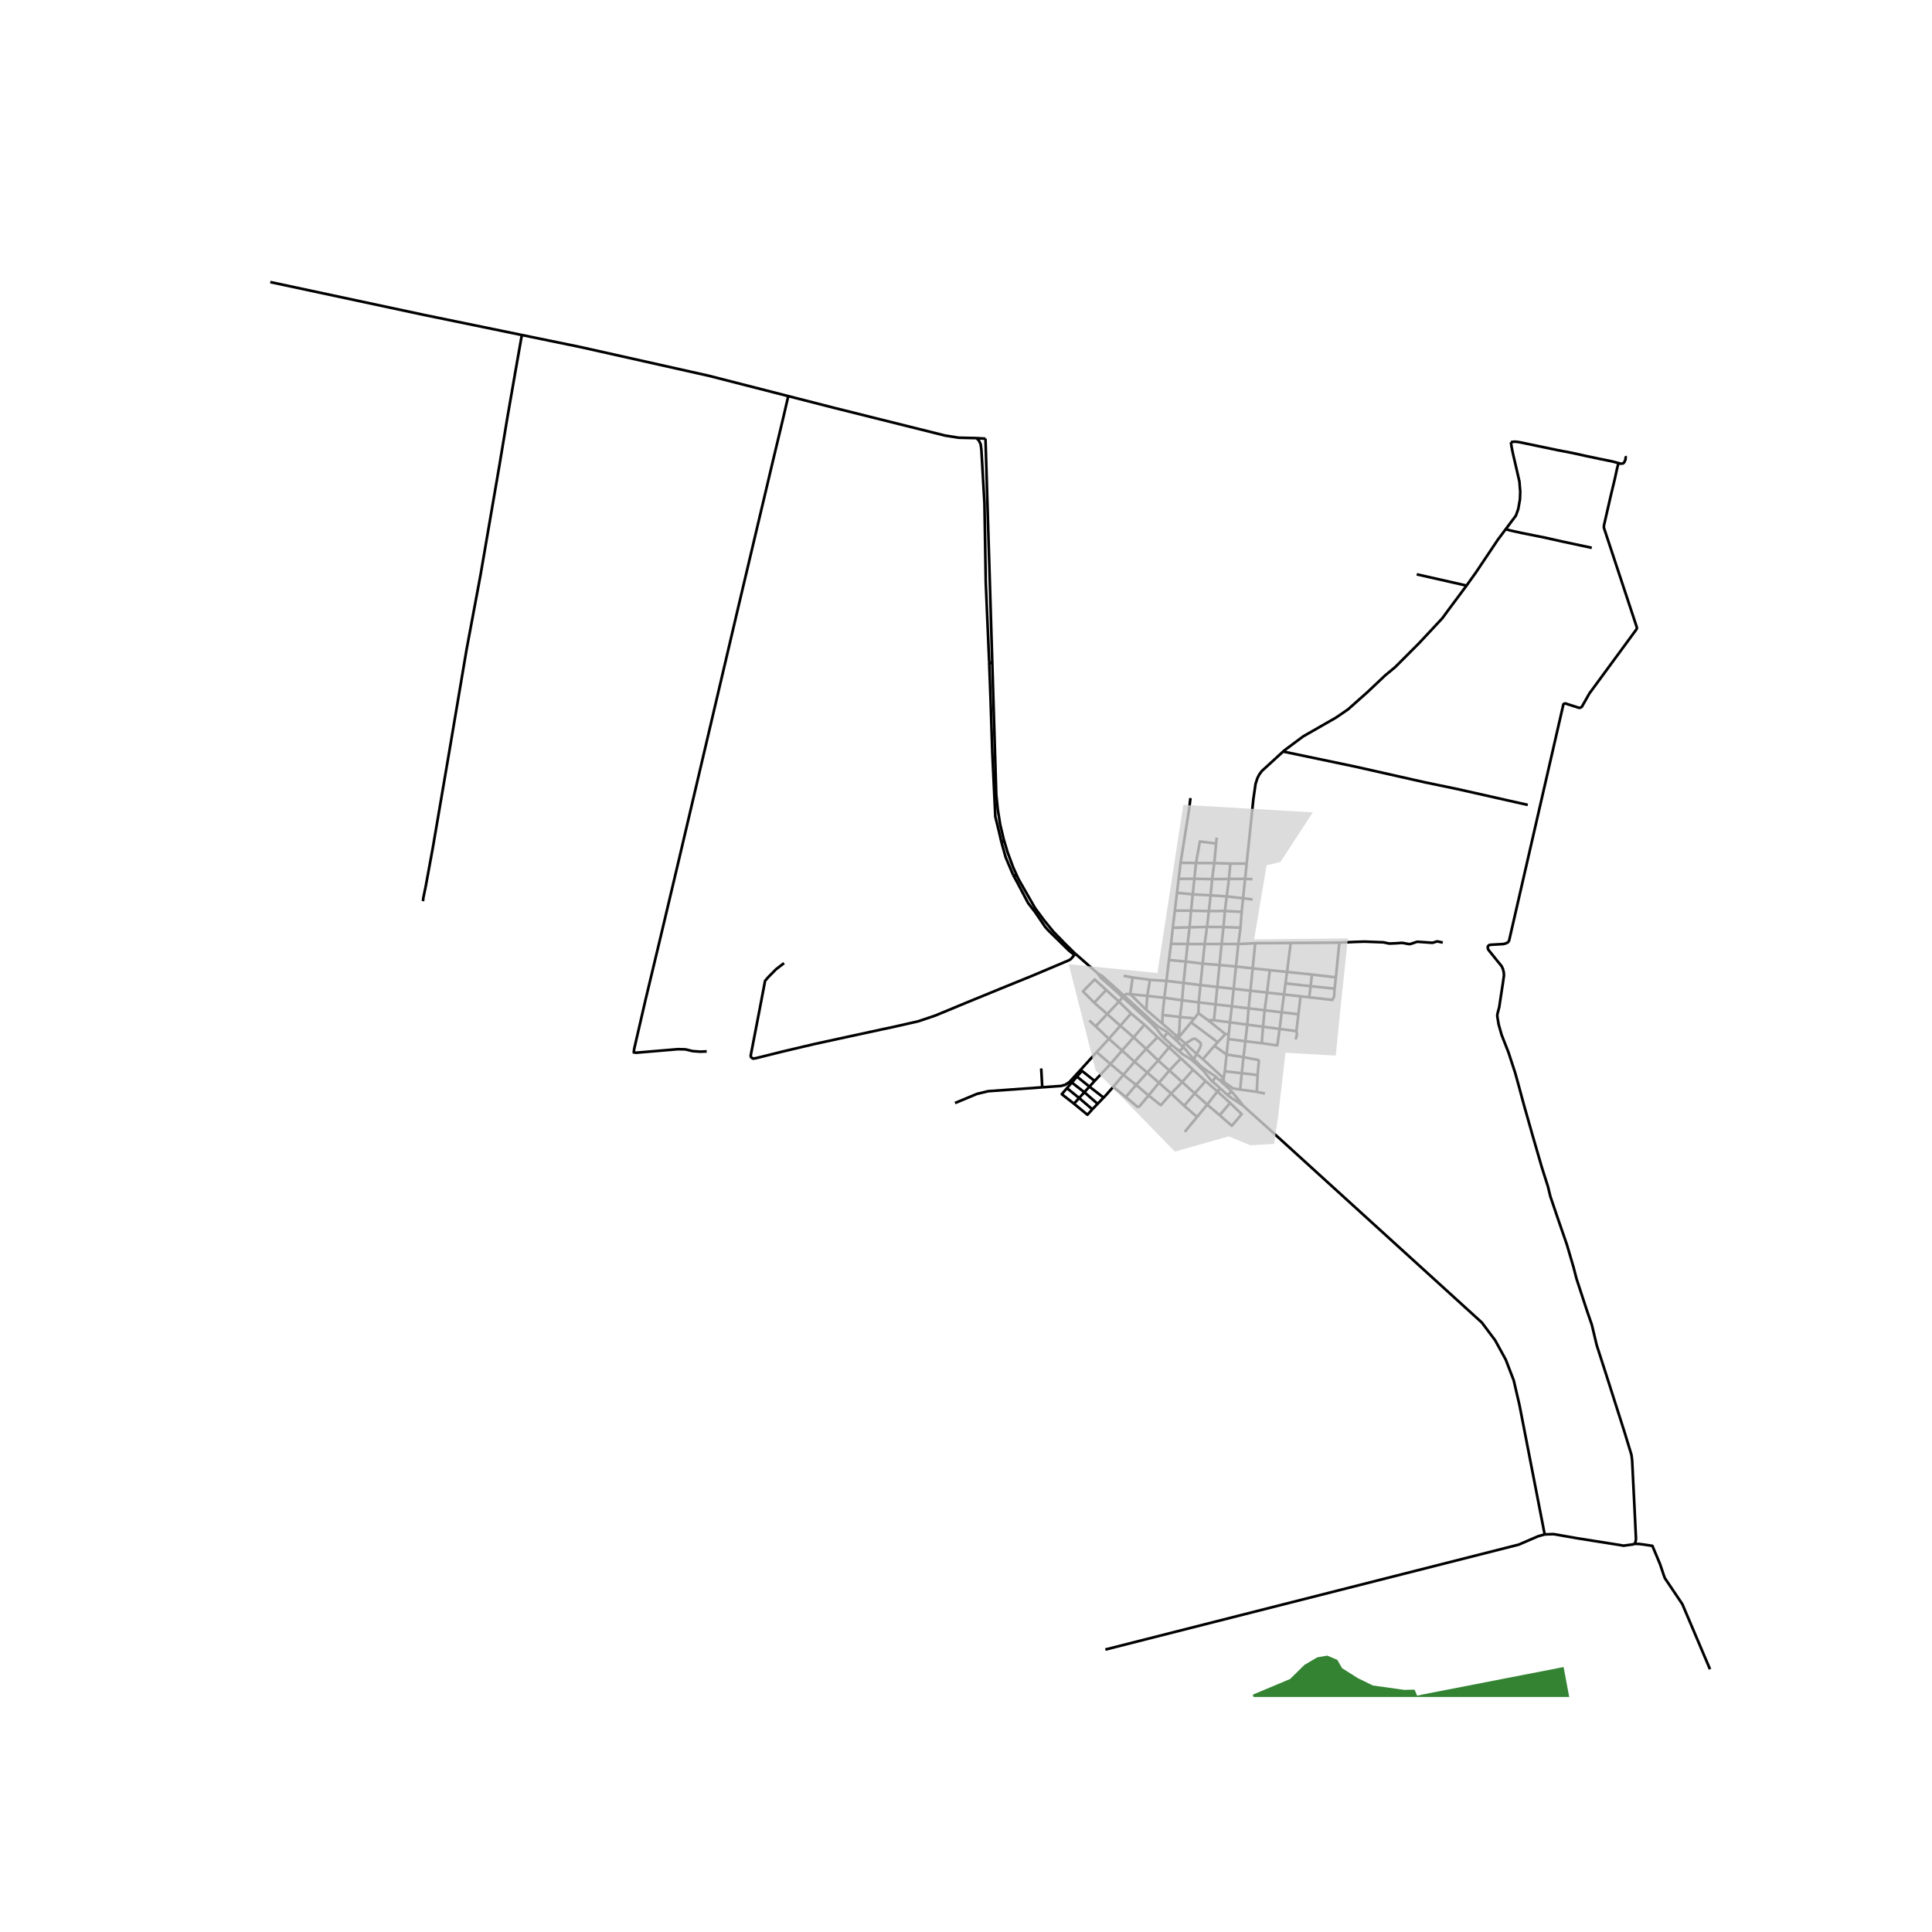 <svg xmlns="http://www.w3.org/2000/svg" width="960" height="960" viewBox="0 0 720 720"><defs><style>*{stroke-linejoin:round;stroke-linecap:butt}</style></defs><g id="figure_1"><path id="patch_1" d="M0 720h720V0H0z" style="fill:#fff"/><g id="axes_1"><path id="patch_2" d="M90 632.415h558V94.785H90z" style="fill:#fff"/><g id="LineCollection_1"><path d="m439.968 321.548 5.748.079M439.968 321.548l-.715 5.972M443.652 297.417l-.55 4.465-3.134 19.666M458.507 321.814l-5.987-.15M458.507 321.814l-.51 5.742M458.507 321.814l6.092.032M445.716 321.627l6.804.037M445.716 321.627l-.61 5.86M453.211 314.391l-6.047-.807-1.448 8.043M439.167 386.713l-.414-.396M439.167 386.713l4.708-5.696M441.744 388.92l-2.076-1.86-.5-.347M439.167 386.713l-.448 1.403M452.52 321.664l-.797 5.961M452.52 321.664l.691-7.273M419.543 408.844l3.855-4.535M419.543 408.844l-4.668-3.819M428.046 408.24l-3.417 4.093-.694.18-4.392-3.67M435.667 390.36l-4.278-3.855M435.667 390.36l4.436 4.067M435.667 390.36l.986-1.022M435.667 390.36l-4.042 4.863M431.625 395.223l-4.078 4.494M431.625 395.223l-4.494-4.345M431.625 395.223l4.153 3.732M407.798 373.696l4.826 4.222M407.798 373.696l4.438-4.772M412.236 368.924l-4.28-3.92-4.35 4.459 4.192 4.233M412.236 368.924l4.764 4.342M405.95 380.292l2.365 2.19M427.547 399.717l-4.149 4.592M427.547 399.717l4.375 3.816M427.547 399.717l-4.75-4.038M446.116 416.253l-4.8-4.169M446.116 416.253l3.768-4.586M446.116 416.253l-4.589 5.567M423.398 404.309l-4.755-3.736M423.398 404.309l4.648 3.932M408.681 392.113l5.155 4.43M408.681 392.113l4.577-4.98M408.681 392.113l-5.994 6.609M413.258 387.133l4.914 4.353M413.258 387.133l-4.943-4.65M413.258 387.133l4.262-4.86M417.52 382.272l-4.896-4.354M417.52 382.272l4.959 4.308M417.52 382.272l3.98-4.604M421.5 377.668l-4.5-4.402M421.5 377.668l4.986 4.212M426.486 381.88l4.903 4.625M426.486 381.88l-4.007 4.7M422.479 386.58l4.652 4.298M422.479 386.58l-4.307 4.906M418.172 391.486l4.625 4.193M418.172 391.486l-4.336 5.056M413.836 396.542l4.807 4.03M413.836 396.542l-5.9 6.28M400.237 411.316l1.922-2.12M407.084 413.406l-1.827 2.033-5.02-4.123M397.632 405.529l-1.936 2.24 4.54 3.547M428.046 408.24l3.876-4.707M436.446 407.527l-3.837 4.354-4.563-3.64M431.922 403.533l4.524 3.994M431.922 403.533l3.856-4.578M435.778 398.955l4.808 4.317M435.778 398.955l4.325-4.528M440.103 394.427l4.509 4.232M436.446 407.527l4.87 4.557M436.446 407.527l4.14-4.255M440.586 403.272l4.664 4.2M440.586 403.272l4.026-4.613M444.612 398.66l4.65 4.235M455.972 402.178l.056-.34M455.972 402.178l-.642.218-.703.27M455.972 402.178l.284 1.162M417 373.266l-4.376 4.652M418.381 371.604l-.523.607-.858 1.055M412.624 377.918l-4.309 4.564M418.713 363.66l3.395.61M441.069 366.31l-.533 6.467M441.069 366.31l.827-7.949M441.069 366.31l6.296.8M441.069 366.31l-6.369-.755M447.365 367.11l6.29.707M447.365 367.11l-.66 6.442M447.365 367.11l.825-7.999M484.682 371.298l3.212.36M484.682 371.298l-6.177-.693M484.682 371.298l-.801 6.695M483.13 384.279l.16.89.013.483-.052.397-.443 1.284M483.88 377.993l-.75 6.286M483.88 377.993l-6.239-.746M446.706 373.552l-6.17-.775M446.706 373.552l6.292.751M446.706 373.552l-.091 4.019M440.536 372.777l-.78 6.239M440.536 372.777l-6.62-.941M421.21 370.475l5.984 5.863M421.21 370.475l6.356.676M421.21 370.475l.898-6.206M418.861 371.04l.411-.373.563-.215 1.375.023M422.108 364.27l6.443.88M428.55 365.15l6.15.405M428.55 365.15l-.984 6M427.566 371.15l6.35.686M427.566 371.15l-.372 5.188M427.194 376.338l6.004 5.155M433.198 381.493l.032-3.259M438.753 386.317l-.36-.303-5.195-4.521M433.916 371.836l.784-6.28M433.916 371.836l-.686 6.398M434.7 365.555l.934-7.804M453.655 367.817l6.09.683M453.655 367.817l-.657 6.486M453.655 367.817l.816-8.174M452.998 374.303l6.065.725M452.998 374.303l-.588 5.908M452.41 380.21l5.968.791M452.41 380.21l-2.259-.05M433.23 378.234l6.525.782M439.755 379.016l5.424.497M438.753 386.317l.596-1.111.091-.328.315-5.862M445.179 379.513l1.436-1.942M445.179 379.513l-1.304 1.504M446.615 377.57l3.536 2.59M456.654 385.372l-6.503-5.212M456.654 385.372l1.257.047M456.654 385.372l-2.836 3.042M483.13 384.279l-6.244-.827M458.378 381.001l6.448.854M458.378 381.001l.685-5.973M458.378 381.001l-.467 4.418M448.278 394.72l-2.3-1.931M448.278 394.72l7.75 7.118M448.278 394.72l4.283-4.957M457.911 385.419l-.19 1.792M457.721 387.21l6.399.824M457.721 387.21l-.61 5.779M462.171 406.038l-2.618-.42-3.297-2.278M456.256 403.34l.275 1.053M471.405 407.522l-3.05-.633M468.356 406.889l-6.185-.851M468.356 406.889l.322-6.265M457.111 392.989l-4.55-3.226M457.111 392.989l6.3.976M457.111 392.989l-.66 6.25M452.56 389.763l1.258-1.349M453.818 388.414l-9.943-7.397M456.45 399.24l6.318.715M456.45 399.24l-.422 2.598M468.678 400.624l-5.91-.67M463.412 393.965l5.418 1.049.32.33-.472 5.28M462.171 406.038l.597-6.083M462.768 399.955l.644-5.99M463.412 393.965l.708-5.93M464.12 388.034l6.099.733M464.12 388.034l.706-6.18M464.826 381.855l5.859.776M464.826 381.855l.488-6.08M465.314 375.774l-6.25-.746M465.314 375.774l5.982.715M465.314 375.774l.678-6.573M465.992 369.201l6.2.695M465.992 369.201l-6.246-.701M465.992 369.201l.841-8.32M467.782 351.497l-.949 9.384M467.782 351.497l13.224-.085M467.782 351.497l-6.3.322M459.063 375.028l.683-6.528M459.746 368.5l.865-8.316M439.253 327.52l-.623 5.206M439.253 327.52l5.853-.033M445.106 327.487l-.605 5.815M445.106 327.487l6.617.138M451.723 327.625l-.565 6.029M451.723 327.625l6.275-.07M457.998 327.556l-.834 6.51M457.998 327.556l6.01-.038M464.009 327.518l2.738.125M464.009 327.518l.59-5.672M464.009 327.518l-.752 7.23M438.63 332.726l-.796 6.651M438.63 332.726l5.871.576M444.501 333.302l-.632 6.082M444.501 333.302l6.657.352M451.158 333.654l-.657 5.898M451.158 333.654l6.006.413M457.164 334.067l-.68 5.42M457.164 334.067l6.093.68M463.257 334.747l3.541.463M463.257 334.747l-.528 5.075M437.834 339.377l-.763 6.372M437.834 339.377l6.035.007M443.869 339.384l-.55 6.202M443.869 339.384l6.632.168M450.501 339.552l5.983-.064M450.501 339.552l-.68 5.894M456.484 339.488l-.52 5.993M456.484 339.488l6.245.334M462.729 339.822l-.427 5.894M437.071 345.749l-.669 5.964M437.071 345.749l6.249-.163M443.32 345.586l-.744 6.232M443.32 345.586l6.5-.14M449.82 345.446l6.143.035M449.82 345.446l-.88 6.381M455.963 345.48l-.707 6.306M455.963 345.48l6.34.236M462.302 345.716l-.82 6.103M436.402 351.713l-.768 6.038M436.402 351.713l6.174.105M442.576 351.818l-.68 6.543M442.576 351.818l6.364.01M448.94 351.827l6.316-.041M448.94 351.827l-.75 7.284M455.256 351.786l-.785 7.857M455.256 351.786l6.225.033M461.481 351.82l-.87 8.364M435.634 357.75l6.262.611M441.896 358.361l6.294.75M448.19 359.111l6.28.532M454.47 359.643l6.14.54M460.61 360.184l6.223.697M466.833 360.881l6.396.664M497.84 364.224l-8.926-1.05M497.84 364.224l1.286-12.928M497.84 364.224l-.468 4.22M479.647 362.211l9.267.963M479.647 362.211l-6.418-.666M479.647 362.211l-.58 4.263M479.647 362.211l1.36-10.799M478.505 370.605l-6.313-.709M478.505 370.605l-.864 6.642M478.505 370.605l.562-4.13M477.641 377.247l-6.345-.758M477.641 377.247l-.755 6.205M476.886 383.452l-6.201-.821M470.219 388.767l5.789.831.878-6.146M470.219 388.767l.466-6.136M470.685 382.63l.611-6.14M471.296 376.49l.896-6.594M472.192 369.896l1.037-8.351M499.126 351.296l-18.12.116M537.679 351.268l-1.81-.397-.234-.025-.235.025-1.375.447-.443.024-.88-.066-4.405-.306-.34.041-.36.133-1.911.636-.402.05-.375-.025-1.946-.363-.64-.058-2.007.148-2.44.1-.398-.038-1.383-.301-.584-.116-7-.264-3.518.112-5.867.27M479.067 366.474l9.36 1.042M497.372 368.444l-8.945-.928M487.894 371.659l8.658.97.614-1.235.206-2.95M487.894 371.659l.533-4.143M488.427 367.516l.487-4.342M431.39 386.505l-4.26 4.373M427.13 390.878l-4.333 4.801M422.797 395.68l-4.154 4.893M418.643 400.573l-3.768 4.452M441.315 412.084l3.935-4.612M445.25 407.472l4.634 4.195M445.25 407.472l4.012-4.577M449.262 402.895l4.453 3.861M449.884 411.667l4.66 3.931M449.884 411.667l3.831-4.911M453.715 406.756l4.699 4.282M453.715 406.756l1.015-1.158M454.543 415.598l3.871-4.56M458.414 411.038l3.718 3.587.615.586-3.69 4.35-4.514-3.963M575.653 571.837l-9.388-48.211-2.15-9.217-2.96-7.696-3.973-7.243-4.933-6.588-76.998-70.037-2.77-2.5-7.95-7.145-1.232-1.136M463.299 412.064l-1.577-2.043-2.377-2.832-.767-.87M457.187 407.859l.28.257 1.775 1.29 1.127.694 2.93 1.964M403.208 399.075l-1.857 2.148M403.208 399.075l4.727 3.748M403.208 399.075l-.52-.353M388.417 405.207l7.006-.506 1.605-.451 1.5-1.002 4.16-4.526M407.935 402.823 406 404.957M401.351 401.223l-1.908 2.208M401.351 401.223l4.65 3.734M406 404.957l-1.887 2.082M406 404.957l5.277 4.09M411.277 409.046l-2.227 2.316M414.875 405.025l-2.597 2.98-1.001 1.041M399.443 403.431l-1.811 2.098M399.443 403.431l4.67 3.608M404.113 407.04l-1.954 2.155M404.113 407.04l4.937 4.322M409.05 411.362l-1.966 2.044M407.084 413.406l-4.925-4.21M402.159 409.195l-4.527-3.666M444.936 394.726l-1.606-1.752-1.297-1.654-1.263-1.288M444.936 394.726l.452-.9.59-1.037M453.57 401.7l-.736-.68-1.4-.872-3.174-2.194-1.229-1.082-2.095-2.146M440.77 390.032l-2.051-1.916M440.77 390.032l.974-1.112M438.955 391.333l.693.093.436-.207.383-.385.303-.802M409.05 362.723l-8.28-7.278" clip-path="url(#pe317746931)" style="fill:none;stroke:#000"/><path d="m409.05 362.723 1.296 1.752 4.03 3.505 4.005 3.624" clip-path="url(#pe317746931)" style="fill:none;stroke:#000"/><path d="m418.861 371.04-8.071-7.293-1.74-1.024M433.906 386.957l2.747 2.38M435.575 385.179l-.75.121-.465.335-.274.472-.18.85M418.381 371.604l5.018 4.604 5.625 5.128 1.946 2.017 1.81 2.347 1.126 1.257M454.73 405.598l2.457 2.261M452.18 403.395l1.19.952 1.36 1.251M453.57 401.7l-.815.1-.478.53-.096 1.065M453.57 401.7l1.057.965" clip-path="url(#pe317746931)" style="fill:none;stroke:#000"/><path d="m438.955 391.333.824.715 1.128.926 2.594 1.586 2.22 1.852 2.732 2.58 3.14 3.933.588.47M457.187 407.859l.895-.206.546-.496-.05-.837M458.578 406.32l-.352-.398-1.695-1.529M445.978 392.789l-4.234-3.869M441.744 388.92l2.847-1.747.298-.075.376-.004.324.096 1.742 1.417.166.421.022.579-.445 1.136-.524 1.008-.572 1.038M435.575 385.179l-.61-.57-1.537-.892-1.775-1.124-1.605-1.356-11.187-10.196M435.575 385.179l1.837 1.7M438.955 391.333l-2.302-1.995M438.719 388.116l-1.307-1.237M437.412 386.879l1.34-.562M418.381 371.604l.48-.563M453.426 312.134l-.215 2.257M609.111 575.32l-.435.215-3.637.495-1.383-.247-15.963-2.529-8.579-1.512h-.904l-2.557.095M411.93 614.74l154.064-39.106 7.204-3.108 2.455-.689M609.111 575.32l.82.054.813.006 1.301.155.96.137 2.79.425 2.877 6.852 1.329 3.964.438 1.2 6.523 9.699 10.307 24.264M546.535 218.234l-18.563-4.199M561.16 197.184l-2.924 3.905-8.237 12.3-3.464 4.845M478.178 280.08l.461-.422 7.005-5.218 12.24-7.007 4.465-3.056 7.313-6.486 6.543-6.187 3.696-3.056 9.006-9.02 8.622-9.243 1.847-2.535 7.16-9.616M464.599 321.846l1.888-18.158.605-5.917.82-5.644.642-2.033.723-1.439.971-1.32 7.93-7.255M569.354 299.968l-26.12-5.881-12.148-2.522-26.12-5.881-26.788-5.604M561.16 197.184l3.774-5.04.873-2.468.631-3.538.112-2.866-.307-3.802-1.5-6.5-.866-3.695-.563-2.745-.235-1.76M603.165 172.585l-2.334-.624-4.627-.942-4.96-1.042-5.309-1.174-5.318-1.017-14.452-3.01-1.45-.182-.94.068-.696.107M603.165 172.585l1.318.33" clip-path="url(#pe317746931)" style="fill:none;stroke:#000"/><path d="m587.202 475.329-.823-3.167-2.459-8.364-3.005-8.678-3.158-9.29-.853-3.537-2.288-7.19-3.449-11.902-3.26-11.489-2.084-7.703-1.177-4.232-2.476-7.57-2.561-6.53-1.11-3.902-.478-2.876-.03-.632.167-.814.563-2.157 1.417-9.29.342-2.44-.043-1.074-.333-1.372-.503-1.074-1.802-2.207-3.06-3.806-.239-.497-.064-.462.085-.43.32-.372.525-.173 4.802-.274.91-.21.818-.384.24-.257.273-.475 20.23-88.047.296-.206.388-.104 5.135 1.65.533-.067.529-.347 2.834-4.993 17.487-23.819.162-.405.013-.322-12.28-37.14-.013-.596.073-.483 2.548-11.119 1.434-5.944.837-3.86.55-2.112M456.53 404.393l-1.038-.937-.865-.79M587.202 475.329l.338 1.296 3.91 11.934 1.775 5.14 1.827 7.621 3.653 11.34 6.607 20.727 2.68 8.793.257 2.033.87 17.471.564 11.834-.205 1.29-.367.511M561.16 197.184l1.496.47 4.43.975 8.631 1.727 6.573 1.472 10.918 2.33M194.477 124.85l-2.34 13.242-3.004 17.228-3.005 18.054-7.068 41.002-5.19 27.709-6.283 37.098-6.282 36.7-2.63 14.316-.922 4.43-.102 1.224M293.763 147.621l-29.613-7.578-47.872-10.713-21.8-4.48M100.73 105.124l57.297 12.235 36.45 7.49M367.259 163.481l2.541 83.803M367.259 163.481l-3.285-.208M293.763 147.621l17.166 4.393 41.316 10.316 5.053.794 6.676.149M368.634 246.689l-1.263-29.486-.495-29.61-1.144-20.022-.273-2.017-.614-1.29-.871-.991M388.417 405.207l-20.161 1.455-4.133.984-8.225 3.422M400.77 355.445l-.376.438M379.006 326.386l.607 1.335 6.114 10.678 3.313 4.489 3.451 4.243 4.366 4.502 3.578 3.518.334.294M293.763 147.621l-1.955 8.427-3.62 15.111-12.77 53.897-22.468 95.588-6.658 28.07-5.736 23.936-4.2 18.184-.171 1.356.82.132L252.643 391l2.766.066 2.765.66 2.8.2 2.39-.1M400.394 355.883l-1.327 1.55-.795.464-4.498 1.91-9.21 3.884-10.176 4.133-12.839 5.257-12.992 5.388-6.385 2.15-9.322 2.116-3.38.71-12.293 2.662-13.606 2.958-11.746 2.777-10.124 2.513-1.025.166-.75-.48-.172-.529.342-1.851 3.449-17.854 1.57-8.265 1.16-1.355 2.903-2.943 3.005-2.314M379.006 326.386l-1.417-.262M374.263 313.488l1.21 4.068 2.103 5.686 1.43 3.144M374.263 313.488l-1.07.32M369.8 247.284l1.482 48.863.564 5.51.889 5.588 1.286 5.43.242.813M377.589 326.124l-2.808-6.637-1.588-5.68" clip-path="url(#pe317746931)" style="fill:none;stroke:#000"/><path d="m368.634 246.689.513 13.713.648 20.004.956 20.102.171 3.835 1.263 5.126 1.008 4.339M369.8 247.284l-1.166-.595M377.589 326.124l1.699 3.083 3.858 7.34 2.63 3.406 3.721 5.471 1.127 1.273 7.82 7.654 1.95 1.532M388.029 398.174l.388 7.033M604.483 172.915l.357-.227.427-.33.29-.612.188-.447.068-.28-.017-.249v-.23l.154-.183h.359" clip-path="url(#pe317746931)" style="fill:none;stroke:#000"/></g><path id="PatchCollection_1" d="m582.71 621.26 3.335 17.796 6.487 33.236 5.587 14.48 7.67 12.372-55.338 13.313-3.875-13.996-3.785-14.175 1.397-1.788-.293-2.923-2.59-.48-3.003-10.33-.654-2.518-59.07 9.85-11.679-44.557 13.864-5.818 5.395-5.289 4.712-2.777 3.755-.66 3.756 1.585 1.776 3.108 5.873 3.702 5.6 2.744 11.643 1.62 3.893-.066.956 2.247 2.083-.463z" clip-path="url(#pe317746931)" style="fill:#006400;fill-opacity:.8"/><path id="PatchCollection_2" d="m398.275 359.325 10.06 39.61 29.511 30.243 20.064-5.69 8.011 3.314 8.916-.5 1.467-10.145 2.765-23.851 18.727 1.095 1.508-15.09 3.016-28.597-34.939.365 4.65-27.625 5.153-1.216 4.274-6.572 7.791-11.927-48.26-2.798-9.66 62.67z" clip-path="url(#pe317746931)" style="fill:#d3d3d3;fill-opacity:.8"/></g></g><defs><clipPath id="pe317746931"><path d="M90 94.785h558v537.63H90z"/></clipPath></defs></svg>